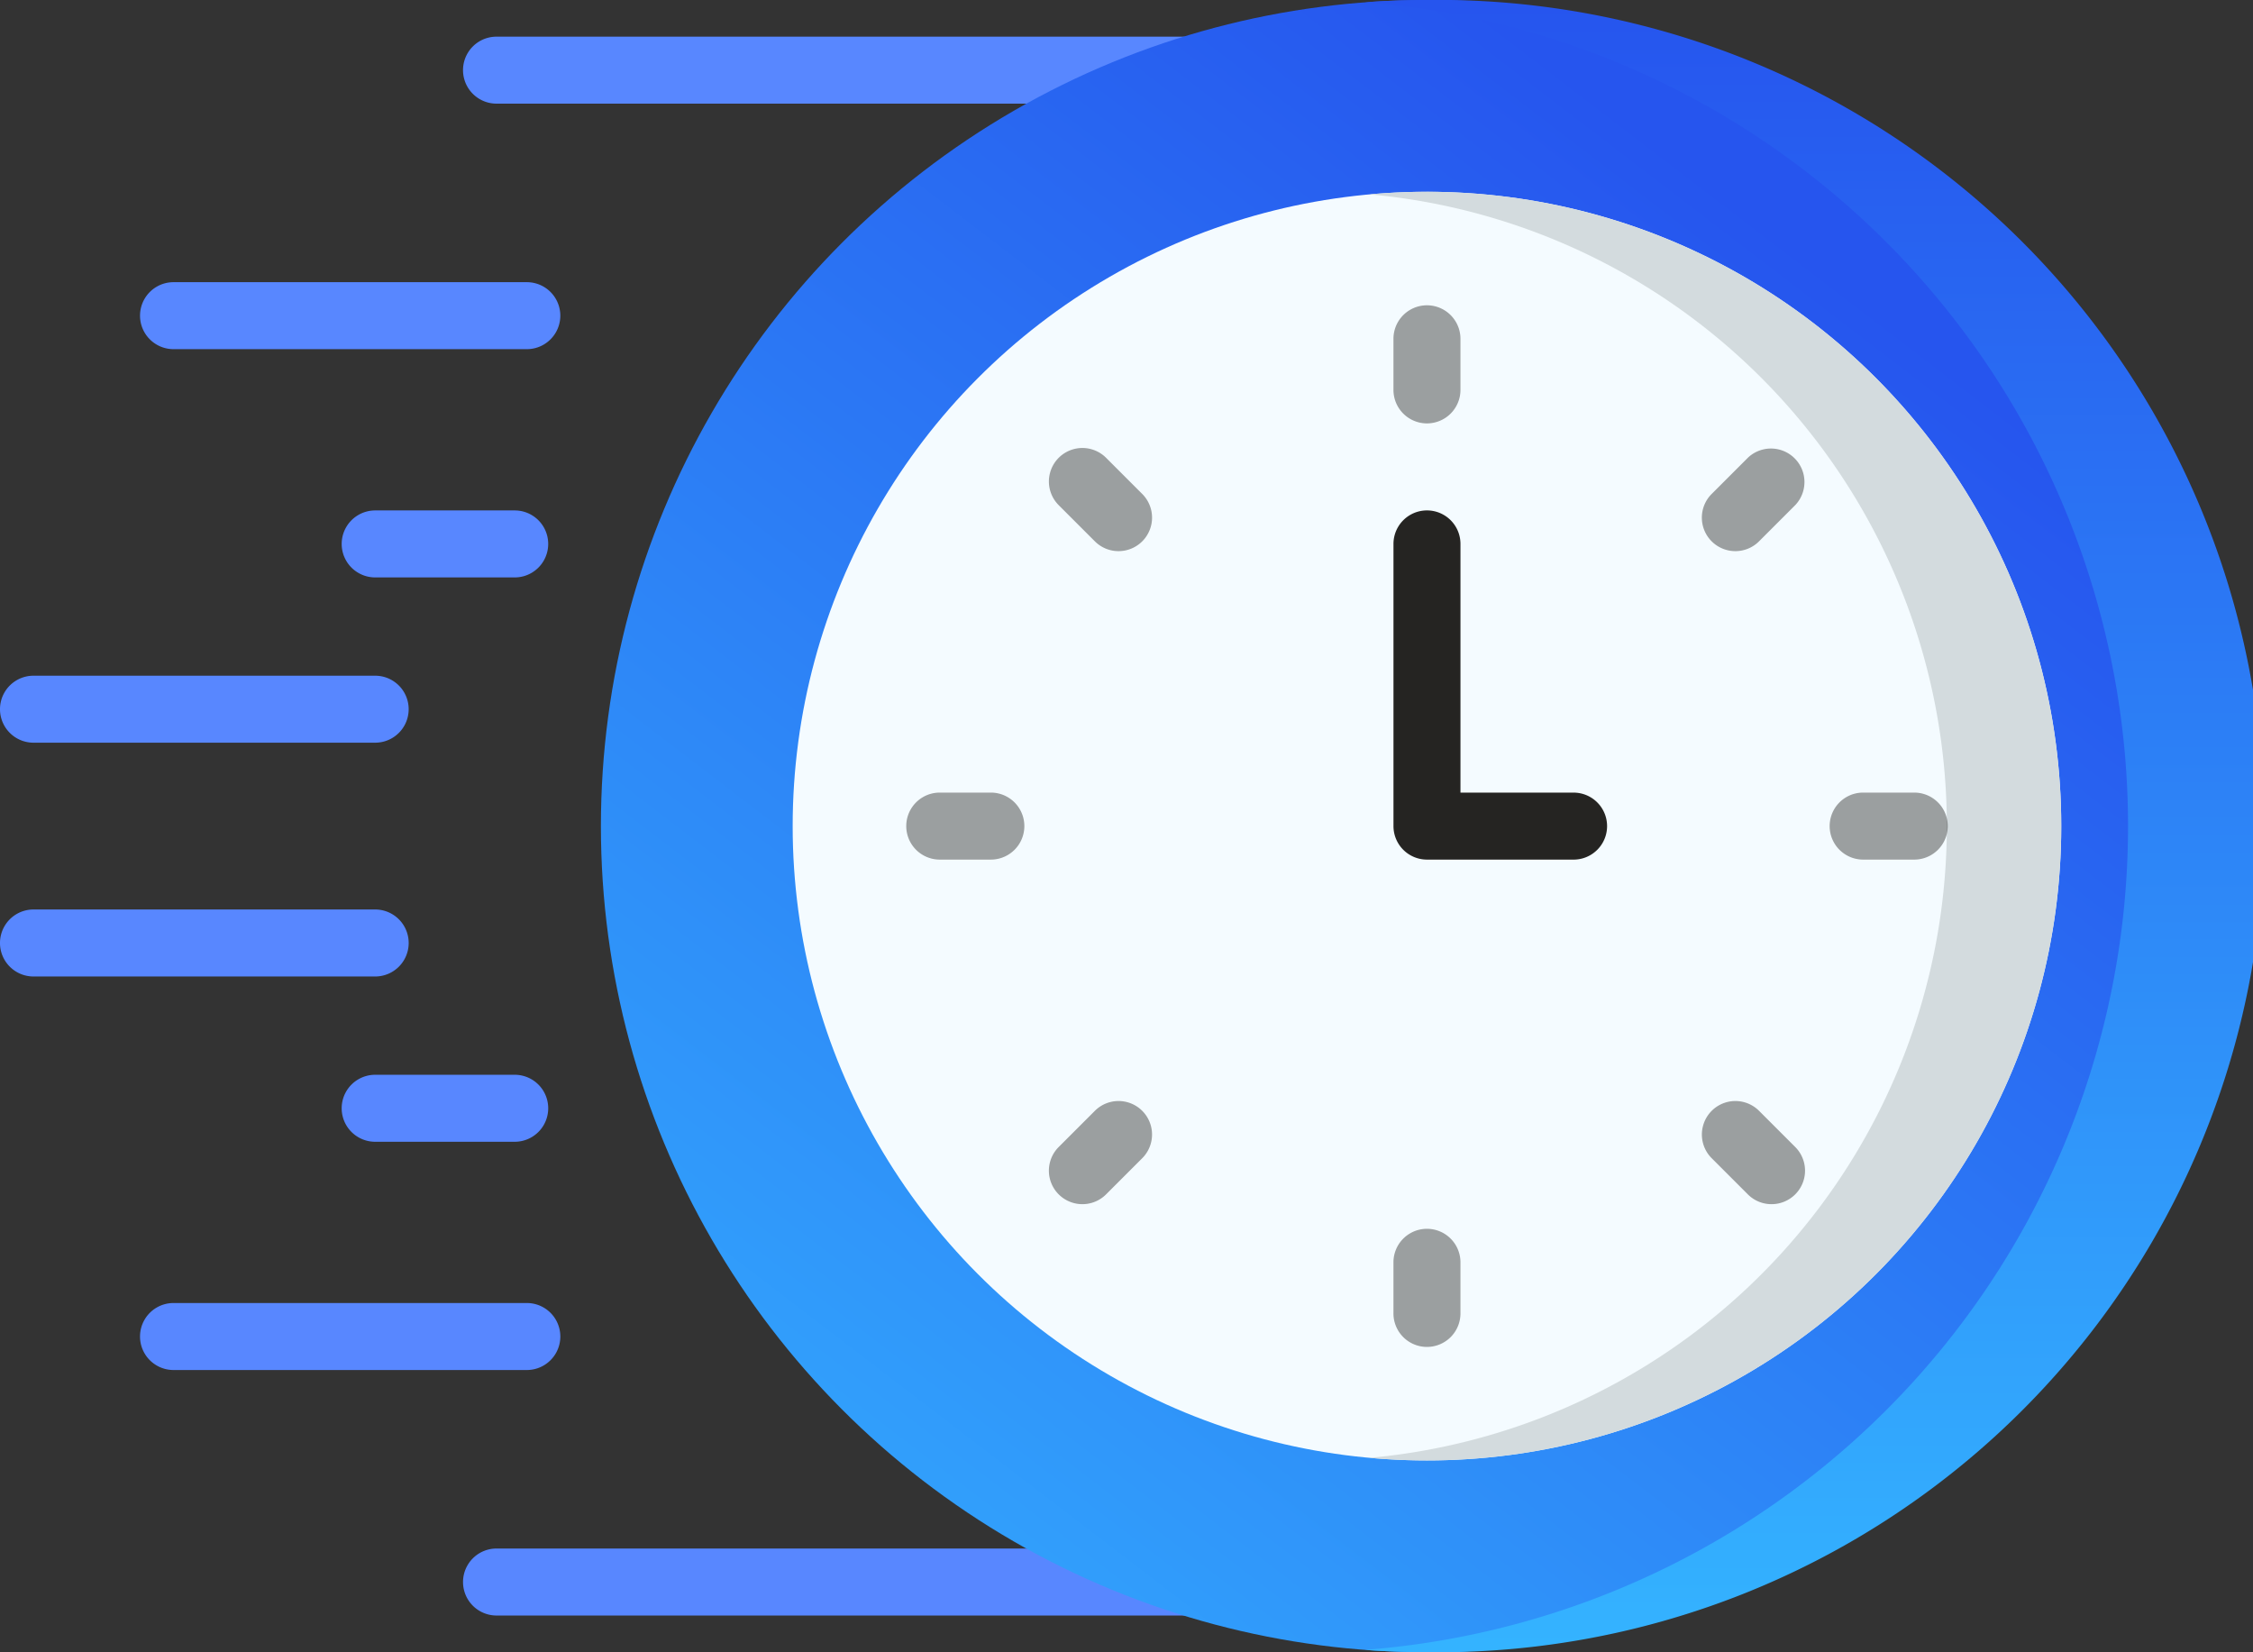 <svg xmlns="http://www.w3.org/2000/svg" xmlns:xlink="http://www.w3.org/1999/xlink" width="132.269" height="96.991" viewBox="0 0 132.269 96.991">
  <rect x="0" y="0" width="132.269" height="96.991" fill="#333333" stroke="none"/>
  <defs>
    <linearGradient id="linear-gradient" x1="0.673" y1="0.108" x2="-0.042" y2="1.042" gradientUnits="objectBoundingBox">
      <stop offset="0" stop-color="#2655ee"/>
      <stop offset="1" stop-color="#34b3ff"/>
    </linearGradient>
    <linearGradient id="linear-gradient-2" x1="0.5" y1="0" x2="0.5" y2="1" xlink:href="#linear-gradient"/>
  </defs>
  <g id="Group_6054" data-name="Group 6054" transform="translate(0 -68.279)">
    <g id="Group_6043" data-name="Group 6043" transform="translate(0 70.431)">
      <g id="Group_6035" data-name="Group 6035" transform="translate(27.183 0)">
        <path id="Path_22592" data-name="Path 22592" d="M147.478,80.542H107.189a1.966,1.966,0,1,1,0-3.932h40.288a1.966,1.966,0,1,1,0,3.932Z" transform="translate(-105.223 -76.61)" fill="#5887ff"/>
      </g>
      <g id="Group_6036" data-name="Group 6036" transform="translate(8.225 14.413)">
        <path id="Path_22593" data-name="Path 22593" d="M54.542,136.333H33.8a1.966,1.966,0,1,1,0-3.932H54.542a1.966,1.966,0,1,1,0,3.932Z" transform="translate(-31.838 -132.401)" fill="#5887ff"/>
      </g>
      <g id="Group_6037" data-name="Group 6037" transform="translate(20.06 27.812)">
        <path id="Path_22594" data-name="Path 22594" d="M87.808,188.2H79.616a1.966,1.966,0,1,1,0-3.932h8.192a1.966,1.966,0,1,1,0,3.932Z" transform="translate(-77.65 -184.267)" fill="#5887ff"/>
      </g>
      <g id="Group_6038" data-name="Group 6038" transform="translate(0 37.515)">
        <path id="Path_22595" data-name="Path 22595" d="M22.026,225.76H1.966a1.966,1.966,0,0,1,0-3.932h20.06a1.966,1.966,0,0,1,0,3.932Z" transform="translate(0 -221.828)" fill="#5887ff"/>
      </g>
      <g id="Group_6039" data-name="Group 6039" transform="translate(27.183 88.754)">
        <path id="Path_22596" data-name="Path 22596" d="M150.1,424.1h-42.91a1.966,1.966,0,0,1,0-3.933H150.1a1.966,1.966,0,0,1,0,3.933Z" transform="translate(-105.223 -420.168)" fill="#5887ff"/>
      </g>
      <g id="Group_6040" data-name="Group 6040" transform="translate(8.225 74.341)">
        <path id="Path_22597" data-name="Path 22597" d="M54.542,368.31H33.8a1.966,1.966,0,0,1,0-3.933H54.542a1.966,1.966,0,0,1,0,3.933Z" transform="translate(-31.838 -364.377)" fill="#5887ff"/>
      </g>
      <g id="Group_6041" data-name="Group 6041" transform="translate(20.06 60.942)">
        <path id="Path_22598" data-name="Path 22598" d="M87.808,316.444H79.616a1.966,1.966,0,0,1,0-3.933h8.192a1.966,1.966,0,1,1,0,3.933Z" transform="translate(-77.65 -312.511)" fill="#5887ff"/>
      </g>
      <g id="Group_6042" data-name="Group 6042" transform="translate(0 51.239)">
        <path id="Path_22599" data-name="Path 22599" d="M22.026,278.884H1.966a1.966,1.966,0,0,1,0-3.933h20.06a1.966,1.966,0,0,1,0,3.933Z" transform="translate(0 -274.951)" fill="#5887ff"/>
      </g>
    </g>
    <circle id="Ellipse_311" data-name="Ellipse 311" cx="48.496" cy="48.496" r="48.496" transform="translate(35.278 68.279)" fill="url(#linear-gradient)"/>
    <path id="Path_22600" data-name="Path 22600" d="M313.8,68.279q-1.841,0-3.649.136a48.5,48.5,0,0,1,0,96.719q1.807.134,3.649.136a48.5,48.5,0,1,0,0-96.991Z" transform="translate(-230.029 0)" fill="url(#linear-gradient-2)"/>
    <circle id="Ellipse_312" data-name="Ellipse 312" cx="37.238" cy="37.238" r="37.238" transform="translate(46.536 79.537)" fill="#f4fbff"/>
    <path id="Path_22601" data-name="Path 22601" d="M314.63,111.855c-1.133,0-2.253.053-3.36.153a37.237,37.237,0,0,1,0,74.171c1.107.1,2.227.152,3.36.152a37.238,37.238,0,0,0,0-74.476Z" transform="translate(-230.857 -32.319)" fill="#d3dbde"/>
    <g id="Group_6052" data-name="Group 6052" transform="translate(53.199 86.2)" opacity="0.43">
      <g id="Group_6044" data-name="Group 6044" transform="translate(28.608 0)">
        <path id="Path_22602" data-name="Path 22602" d="M318.633,144.583a1.966,1.966,0,0,1-1.966-1.966v-3a1.966,1.966,0,0,1,3.933,0v3a1.966,1.966,0,0,1-1.966,1.966Z" transform="translate(-316.667 -137.649)" fill="#252422"/>
      </g>
      <g id="Group_6045" data-name="Group 6045" transform="translate(46.715 8.379)">
        <path id="Path_22603" data-name="Path 22603" d="M388.722,176.138a1.966,1.966,0,0,1-1.391-3.357l2.122-2.122a1.967,1.967,0,0,1,2.781,2.781l-2.122,2.122a1.96,1.96,0,0,1-1.39.576Z" transform="translate(-386.756 -170.084)" fill="#252422"/>
      </g>
      <g id="Group_6046" data-name="Group 6046" transform="translate(54.215 28.608)">
        <path id="Path_22604" data-name="Path 22604" d="M420.757,252.322h-3a1.966,1.966,0,1,1,0-3.933h3a1.966,1.966,0,1,1,0,3.933Z" transform="translate(-415.789 -248.389)" fill="#252422"/>
      </g>
      <g id="Group_6047" data-name="Group 6047" transform="translate(46.715 46.715)">
        <path id="Path_22605" data-name="Path 22605" d="M390.845,324.533a1.962,1.962,0,0,1-1.391-.576l-2.122-2.122a1.966,1.966,0,0,1,2.781-2.781l2.122,2.122a1.966,1.966,0,0,1-1.39,3.357Z" transform="translate(-386.756 -318.479)" fill="#252422"/>
      </g>
      <g id="Group_6048" data-name="Group 6048" transform="translate(28.608 54.215)">
        <path id="Path_22606" data-name="Path 22606" d="M318.633,354.445a1.966,1.966,0,0,1-1.966-1.967v-3a1.966,1.966,0,0,1,3.933,0v3A1.966,1.966,0,0,1,318.633,354.445Z" transform="translate(-316.667 -347.511)" fill="#252422"/>
      </g>
      <g id="Group_6049" data-name="Group 6049" transform="translate(8.379 46.715)">
        <path id="Path_22607" data-name="Path 22607" d="M240.329,324.533a1.966,1.966,0,0,1-1.39-3.357l2.122-2.122a1.966,1.966,0,1,1,2.781,2.781l-2.122,2.122a1.96,1.96,0,0,1-1.39.576Z" transform="translate(-238.362 -318.479)" fill="#252422"/>
      </g>
      <g id="Group_6050" data-name="Group 6050" transform="translate(0 28.608)">
        <path id="Path_22608" data-name="Path 22608" d="M210.9,252.322h-3a1.966,1.966,0,0,1,0-3.933h3a1.966,1.966,0,0,1,0,3.933Z" transform="translate(-205.928 -248.389)" fill="#252422"/>
      </g>
      <g id="Group_6051" data-name="Group 6051" transform="translate(8.379 8.379)">
        <path id="Path_22609" data-name="Path 22609" d="M242.451,176.138a1.96,1.96,0,0,1-1.39-.576l-2.122-2.122a1.966,1.966,0,0,1,2.781-2.781l2.122,2.122a1.966,1.966,0,0,1-1.39,3.357Z" transform="translate(-238.362 -170.084)" fill="#252422"/>
      </g>
    </g>
    <g id="Group_6053" data-name="Group 6053" transform="translate(81.807 98.243)">
      <path id="Path_22610" data-name="Path 22610" d="M327.241,204.764h-8.607a1.966,1.966,0,0,1-1.966-1.966V186.232a1.966,1.966,0,0,1,3.933,0v14.6h6.641a1.966,1.966,0,1,1,0,3.933Z" transform="translate(-316.667 -184.266)" fill="#252422"/>
    </g>
  </g>
</svg>
